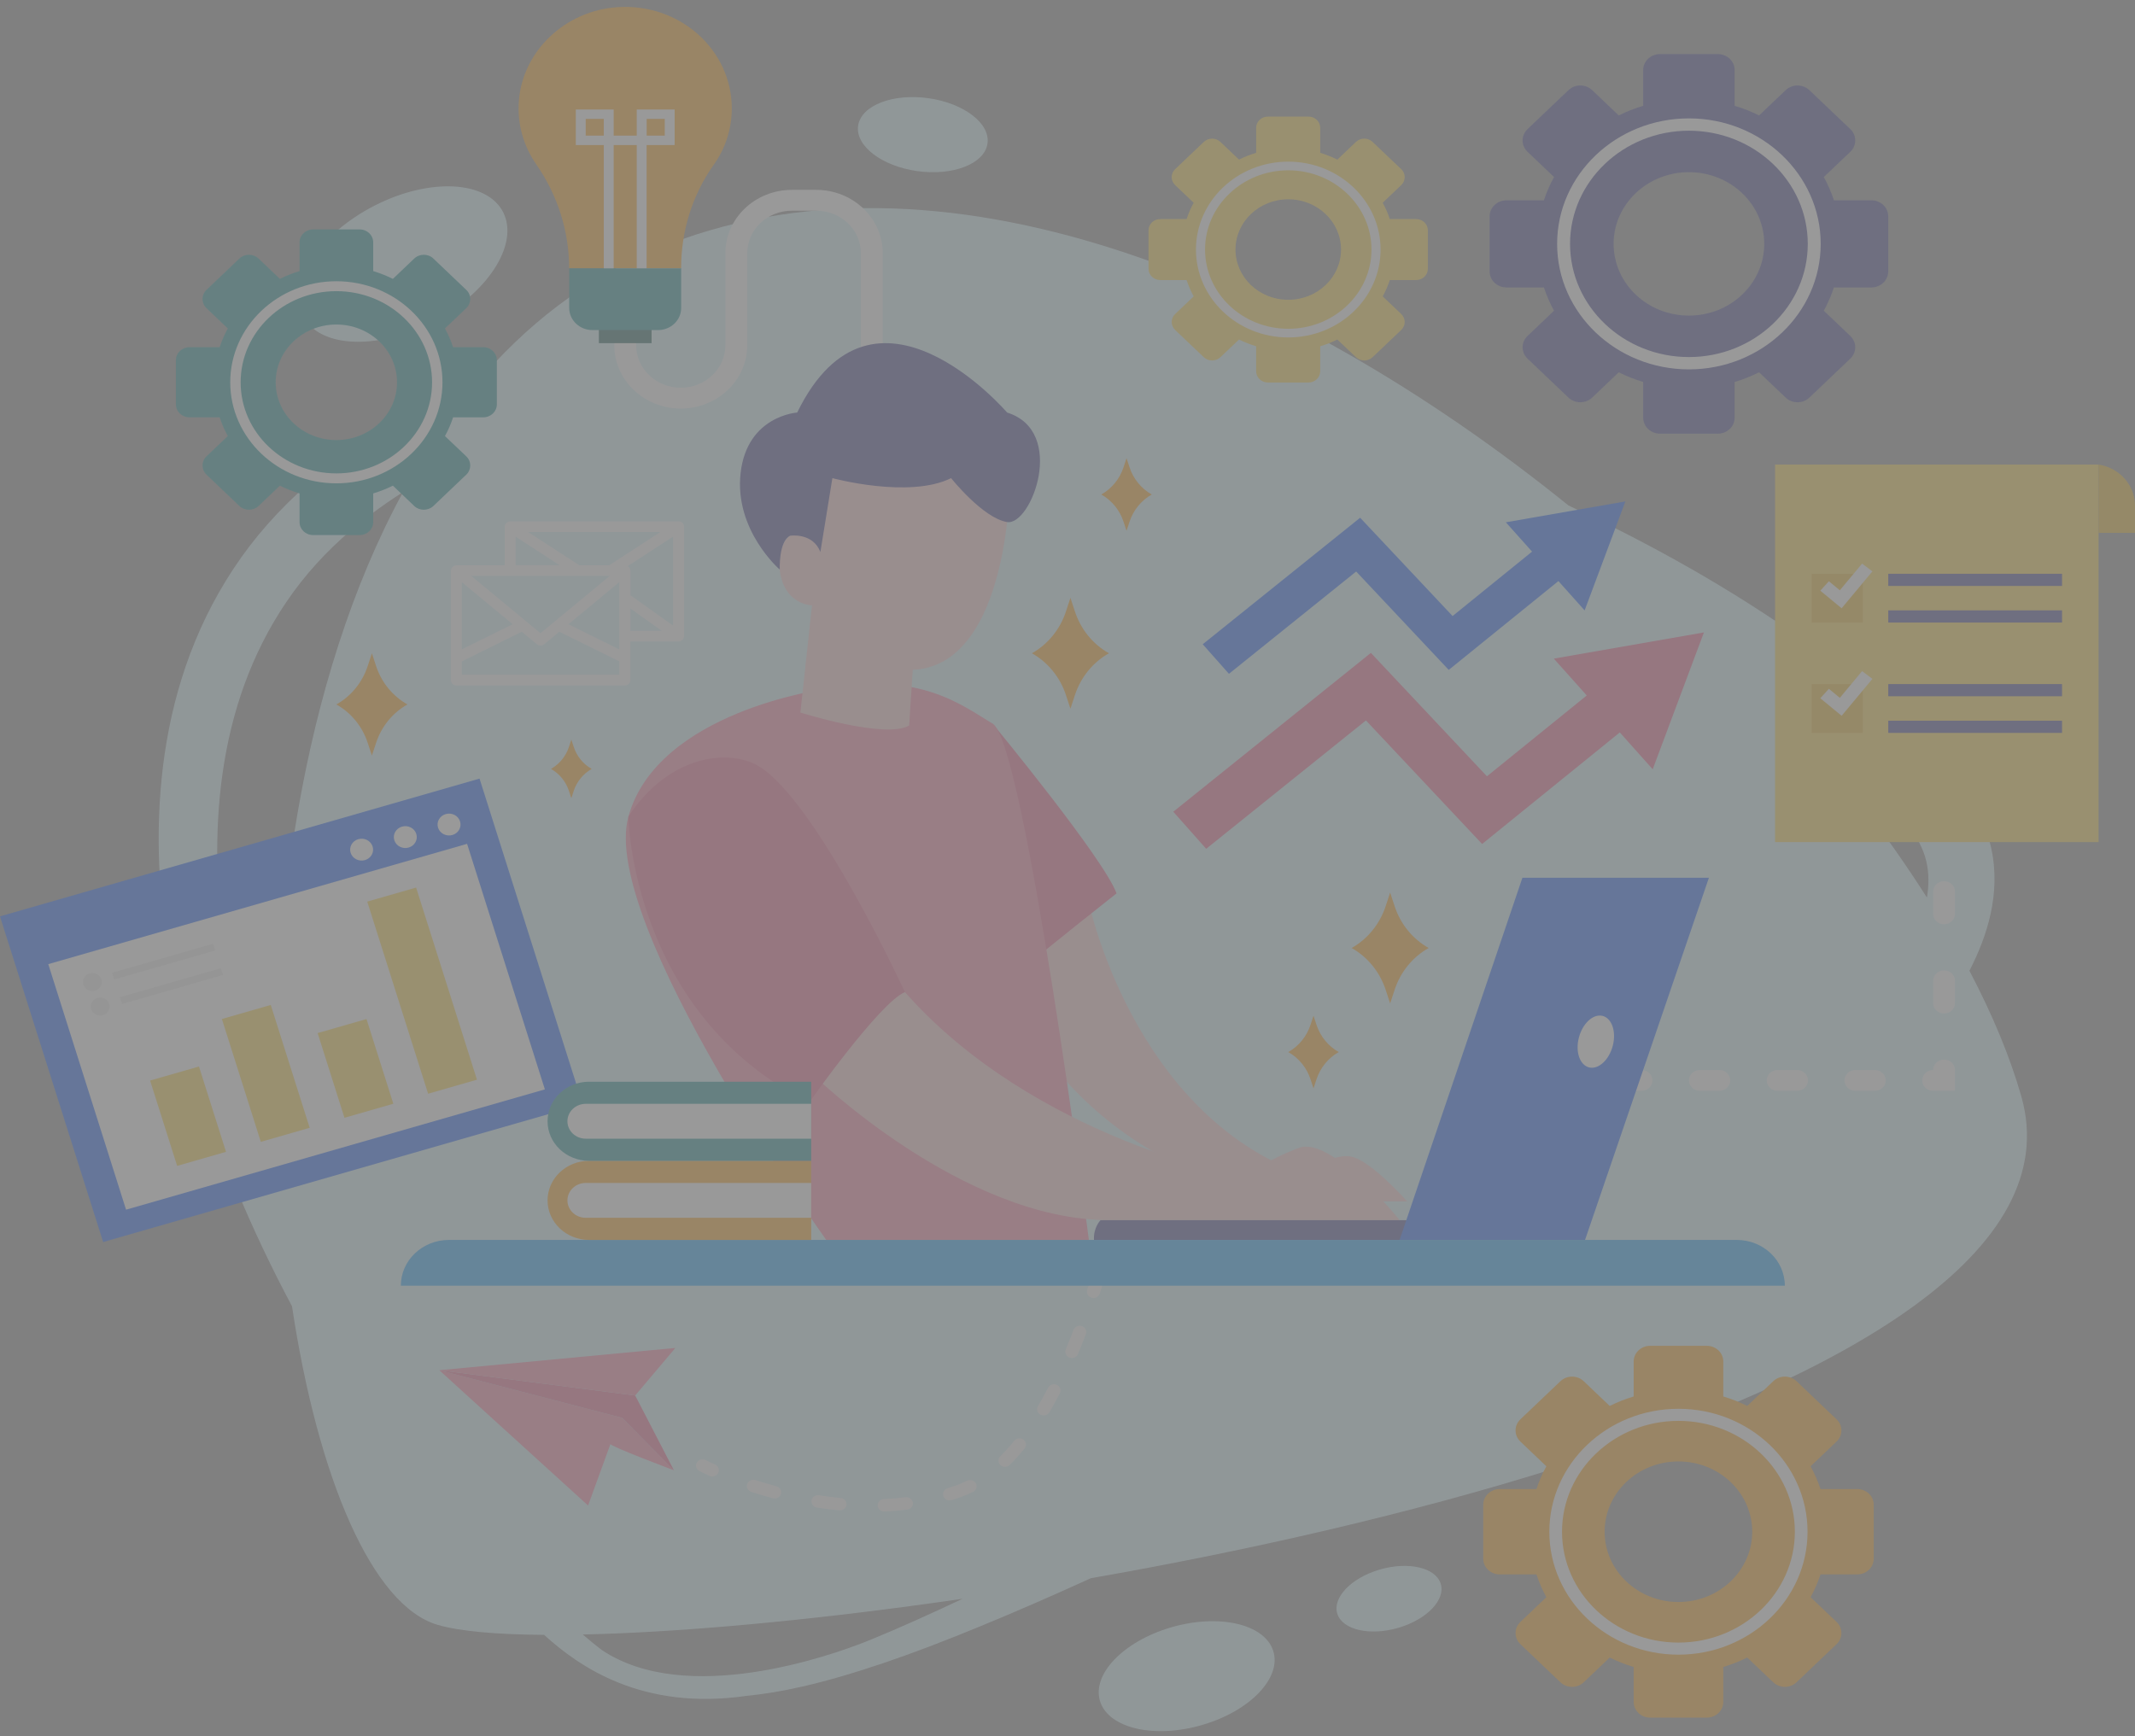 <svg width="182" height="148" viewBox="0 0 182 148" fill="none" xmlns="http://www.w3.org/2000/svg">
<rect x="0" y="0" width="182" height="148" fill="#808080" stroke="none"/>
<g opacity="0.2" clip-path="url(#clip0_3983_8995)">
<path d="M172.309 93.469C171.348 90.101 169.85 86.499 167.886 82.762C167.89 82.754 167.895 82.747 167.899 82.735C168.66 81.245 169.318 79.636 169.7 77.873C170.083 76.117 170.166 74.175 169.73 72.258C169.521 71.299 169.164 70.368 168.723 69.484C168.623 69.254 168.485 69.052 168.361 68.842L167.974 68.212L167.878 68.057L167.786 67.927L167.599 67.669L167.225 67.15C166.205 65.791 165.119 64.483 163.946 63.27C159.273 58.389 153.764 54.37 147.926 50.737C143.403 47.935 138.643 45.403 133.704 43.093C110.049 23.982 80.053 11.206 55.894 21.267C49.848 23.783 44.793 27.742 40.603 32.707C36.084 34.51 31.852 36.848 28.141 39.725C25.544 41.726 23.206 44.04 21.267 46.568C19.336 49.104 17.797 51.846 16.64 54.656C15.479 57.469 14.697 60.346 14.21 63.195C13.719 66.048 13.523 68.874 13.527 71.632C13.536 74.394 13.744 77.088 14.093 79.707C14.439 82.327 14.938 84.867 15.537 87.323C16.136 89.78 16.819 92.162 17.58 94.456C18.346 96.75 19.178 98.965 20.048 101.105C21.554 104.755 23.189 108.171 24.891 111.36C27.1 125.99 31.715 136.891 37.311 138.528C39.171 139.071 42.3 139.352 46.382 139.38C49.374 142.094 54.733 145.871 63.65 144.579C64.986 144.448 66.584 144.202 68.402 143.786C70.42 143.327 72.704 142.665 75.226 141.813C77.748 140.965 80.502 139.911 83.477 138.686C86.44 137.474 89.615 136.087 92.993 134.549C106.35 132.212 120.281 129.053 132.693 125.142C157.38 117.372 176.067 106.637 172.309 93.469ZM23.651 98.617C23.018 96.865 22.411 95.07 21.849 93.228C21.184 91.009 20.588 88.726 20.081 86.38C19.569 84.034 19.157 81.629 18.891 79.168C18.62 76.712 18.479 74.203 18.525 71.667C18.616 66.607 19.461 61.396 21.558 56.538C22.602 54.113 23.959 51.783 25.636 49.643C27.325 47.503 29.331 45.57 31.615 43.854C32.497 43.188 33.413 42.554 34.357 41.952C25.582 58.08 22.744 79.822 23.651 98.617ZM74.369 139.733C74.161 139.82 73.957 139.899 73.753 139.982C70.87 141.119 58.516 145.53 51.284 140.66C50.764 140.26 50.227 139.82 49.674 139.348C57.072 139.19 66.8 138.369 77.556 136.931C79.042 136.733 80.544 136.523 82.067 136.301C79.283 137.613 76.712 138.77 74.369 139.733ZM164.262 76.521C160.825 71.109 156.548 65.537 151.638 60.081C152 60.346 152.366 60.608 152.72 60.873C153.968 61.836 155.208 62.807 156.365 63.829C157.538 64.84 158.645 65.89 159.693 66.964C160.75 68.034 161.699 69.159 162.573 70.3L162.893 70.732L163.051 70.946L163.13 71.053C163.155 71.089 163.168 71.116 163.189 71.148L163.413 71.513C163.488 71.635 163.58 71.75 163.63 71.881C163.879 72.38 164.091 72.888 164.208 73.423C164.437 74.394 164.445 75.44 164.262 76.521Z" fill="#D2F5FC"/>
<path d="M42.775 17.883C44.364 20.502 41.88 24.699 37.232 27.255C32.584 29.81 27.525 29.759 25.939 27.14C24.35 24.52 26.834 20.324 31.482 17.768C36.13 15.212 41.185 15.264 42.775 17.883Z" fill="#D2F5FC"/>
<path d="M84.177 12.26C83.91 13.976 81.222 15.014 78.181 14.586C75.135 14.154 72.888 12.415 73.154 10.699C73.421 8.983 76.109 7.945 79.15 8.373C82.196 8.805 84.447 10.544 84.177 12.26Z" fill="#D2F5FC"/>
<path d="M108.534 140.735C109.279 143.029 106.579 145.859 102.505 147.055C98.431 148.252 94.528 147.361 93.784 145.066C93.039 142.772 95.739 139.943 99.813 138.746C103.886 137.553 107.789 138.441 108.534 140.735Z" fill="#D2F5FC"/>
<path d="M122.81 135.005C123.255 136.376 121.641 138.064 119.211 138.778C116.781 139.491 114.447 138.96 114.005 137.589C113.56 136.218 115.175 134.53 117.605 133.816C120.035 133.103 122.365 133.634 122.81 135.005Z" fill="#D2F5FC"/>
<path d="M159.527 17.079H156.336C156.107 16.389 155.82 15.727 155.47 15.093L157.73 12.942C158.291 12.407 158.291 11.539 157.73 11.008L154.247 7.691C153.685 7.156 152.778 7.156 152.216 7.691L149.957 9.843C149.295 9.514 148.596 9.237 147.872 9.019V5.979C147.872 5.223 147.232 4.612 146.437 4.612H141.51C140.716 4.612 140.075 5.223 140.075 5.979V9.019C139.351 9.237 138.652 9.514 137.99 9.843L135.731 7.691C135.169 7.156 134.262 7.156 133.7 7.691L130.217 11.008C129.656 11.543 129.656 12.407 130.217 12.942L132.477 15.093C132.131 15.723 131.84 16.385 131.611 17.079H128.42C127.625 17.079 126.984 17.693 126.984 18.446V23.137C126.984 23.894 127.625 24.505 128.42 24.505H131.611C131.84 25.194 132.131 25.86 132.477 26.49L130.217 28.642C129.656 29.176 129.656 30.04 130.217 30.575L133.7 33.892C134.262 34.427 135.169 34.427 135.731 33.892L137.99 31.74C138.652 32.069 139.351 32.346 140.075 32.564V35.604C140.075 36.361 140.716 36.971 141.51 36.971H146.437C147.232 36.971 147.872 36.361 147.872 35.604V32.564C148.596 32.346 149.295 32.069 149.957 31.74L152.216 33.892C152.778 34.427 153.685 34.427 154.247 33.892L157.73 30.575C158.291 30.04 158.291 29.172 157.73 28.642L155.47 26.49C155.816 25.86 156.107 25.194 156.336 24.505H159.527C160.322 24.505 160.963 23.894 160.963 23.137V18.446C160.967 17.693 160.322 17.079 159.527 17.079ZM143.974 26.906C140.428 26.906 137.553 24.168 137.553 20.792C137.553 17.416 140.428 14.677 143.974 14.677C147.519 14.677 150.394 17.416 150.394 20.792C150.394 24.168 147.523 26.906 143.974 26.906Z" fill="#2B2C84"/>
<path d="M143.973 31.491C137.777 31.491 132.738 26.692 132.738 20.792C132.738 14.891 137.777 10.093 143.973 10.093C150.169 10.093 155.207 14.891 155.207 20.792C155.207 26.692 150.169 31.491 143.973 31.491ZM143.973 11.143C138.389 11.143 133.841 15.47 133.841 20.792C133.841 26.109 138.385 30.441 143.973 30.441C149.561 30.441 154.105 26.113 154.105 20.792C154.105 15.47 149.561 11.143 143.973 11.143Z" fill="white"/>
<path d="M120.712 18.675H118.474C118.316 18.192 118.112 17.729 117.87 17.285L119.452 15.779C119.843 15.402 119.843 14.796 119.452 14.424L117.009 12.102C116.618 11.725 115.981 11.725 115.586 12.102L114.005 13.607C113.539 13.378 113.052 13.183 112.544 13.029V10.897C112.544 10.366 112.095 9.938 111.538 9.938H108.088C107.531 9.938 107.081 10.366 107.081 10.897V13.029C106.574 13.179 106.087 13.374 105.621 13.607L104.039 12.102C103.648 11.725 103.012 11.725 102.616 12.102L100.174 14.424C99.783 14.796 99.783 15.402 100.174 15.779L101.755 17.285C101.514 17.729 101.31 18.192 101.152 18.675H98.913C98.356 18.675 97.906 19.104 97.906 19.634V22.919C97.906 23.451 98.356 23.878 98.913 23.878H101.152C101.31 24.362 101.514 24.826 101.755 25.269L100.174 26.775C99.783 27.148 99.783 27.754 100.174 28.13L102.616 30.452C103.008 30.825 103.644 30.825 104.039 30.452L105.621 28.947C106.087 29.176 106.574 29.371 107.081 29.521V31.653C107.081 32.184 107.531 32.612 108.088 32.612H111.538C112.095 32.612 112.544 32.184 112.544 31.653V29.521C113.052 29.371 113.539 29.176 114.005 28.947L115.586 30.452C115.977 30.825 116.614 30.825 117.009 30.452L119.452 28.13C119.843 27.754 119.843 27.148 119.452 26.775L117.87 25.269C118.112 24.826 118.316 24.362 118.474 23.878H120.712C121.27 23.878 121.719 23.451 121.719 22.919V19.634C121.719 19.104 121.27 18.675 120.712 18.675ZM109.819 25.559C107.335 25.559 105.321 23.641 105.321 21.275C105.321 18.909 107.335 16.991 109.819 16.991C112.303 16.991 114.317 18.909 114.317 21.275C114.317 23.641 112.303 25.559 109.819 25.559Z" fill="#FFD234"/>
<path d="M109.82 28.768C105.48 28.768 101.951 25.408 101.951 21.275C101.951 17.142 105.48 13.782 109.82 13.782C114.159 13.782 117.688 17.142 117.688 21.275C117.688 25.408 114.159 28.768 109.82 28.768ZM109.82 14.519C105.908 14.519 102.725 17.55 102.725 21.275C102.725 25 105.908 28.031 109.82 28.031C113.731 28.031 116.914 25 116.914 21.275C116.914 17.55 113.731 14.519 109.82 14.519Z" fill="white"/>
<path d="M158.321 126.949H155.192C154.967 126.272 154.684 125.626 154.347 125.008L156.561 122.899C157.11 122.376 157.11 121.528 156.561 121.005L153.149 117.756C152.599 117.233 151.709 117.233 151.16 117.756L148.946 119.864C148.297 119.539 147.615 119.27 146.903 119.056V116.076C146.903 115.335 146.275 114.737 145.497 114.737H140.67C139.892 114.737 139.264 115.335 139.264 116.076V119.056C138.552 119.27 137.87 119.539 137.22 119.864L135.007 117.756C134.458 117.233 133.567 117.233 133.018 117.756L129.606 121.005C129.057 121.528 129.057 122.376 129.606 122.899L131.82 125.008C131.478 125.626 131.195 126.276 130.975 126.949H127.846C127.068 126.949 126.439 127.552 126.439 128.289V132.885C126.439 133.626 127.068 134.225 127.846 134.225H130.975C131.2 134.902 131.483 135.552 131.82 136.17L129.606 138.278C129.057 138.801 129.057 139.649 129.606 140.172L133.018 143.422C133.567 143.945 134.458 143.945 135.007 143.422L137.22 141.314C137.87 141.635 138.552 141.908 139.264 142.118V145.098C139.264 145.839 139.892 146.437 140.67 146.437H145.497C146.275 146.437 146.903 145.839 146.903 145.098V142.118C147.615 141.904 148.297 141.635 148.946 141.314L151.16 143.422C151.709 143.945 152.599 143.945 153.149 143.422L156.561 140.172C157.11 139.649 157.11 138.801 156.561 138.278L154.347 136.17C154.684 135.552 154.971 134.902 155.192 134.225H158.321C159.099 134.225 159.727 133.626 159.727 132.885V128.289C159.727 127.552 159.099 126.949 158.321 126.949ZM143.079 136.578C139.605 136.578 136.788 133.896 136.788 130.587C136.788 127.278 139.605 124.595 143.079 124.595C146.553 124.595 149.37 127.278 149.37 130.587C149.37 133.896 146.553 136.578 143.079 136.578Z" fill="#FF9A00"/>
<path d="M143.08 141.068C137.009 141.068 132.074 136.364 132.074 130.587C132.074 124.806 137.013 120.106 143.08 120.106C149.147 120.106 154.086 124.809 154.086 130.587C154.086 136.368 149.151 141.068 143.08 141.068ZM143.08 121.136C137.608 121.136 133.156 125.376 133.156 130.587C133.156 135.798 137.608 140.038 143.08 140.038C148.552 140.038 153.004 135.798 153.004 130.587C153.008 125.376 148.556 121.136 143.08 121.136Z" fill="white"/>
<path d="M41.198 29.6H38.626C38.443 29.046 38.21 28.511 37.931 28.003L39.75 26.272C40.199 25.84 40.199 25.142 39.75 24.715L36.945 22.044C36.496 21.612 35.763 21.612 35.31 22.044L33.492 23.775C32.959 23.51 32.397 23.288 31.815 23.11V20.661C31.815 20.051 31.299 19.559 30.658 19.559H26.692C26.052 19.559 25.536 20.051 25.536 20.661V23.11C24.953 23.284 24.392 23.506 23.859 23.775L22.041 22.044C21.591 21.612 20.859 21.612 20.405 22.044L17.601 24.715C17.151 25.142 17.151 25.84 17.601 26.272L19.419 28.003C19.14 28.511 18.907 29.046 18.724 29.6H16.153C15.512 29.6 14.996 30.096 14.996 30.702V34.478C14.996 35.089 15.512 35.58 16.153 35.58H18.724C18.907 36.135 19.14 36.67 19.419 37.177L17.601 38.908C17.151 39.337 17.151 40.034 17.601 40.466L20.405 43.137C20.855 43.565 21.587 43.565 22.041 43.137L23.859 41.405C24.392 41.67 24.953 41.892 25.536 42.067V44.516C25.536 45.126 26.052 45.617 26.692 45.617H30.658C31.299 45.617 31.815 45.126 31.815 44.516V42.067C32.397 41.892 32.959 41.67 33.492 41.405L35.31 43.137C35.759 43.565 36.492 43.565 36.945 43.137L39.75 40.466C40.199 40.034 40.199 39.337 39.75 38.908L37.931 37.177C38.21 36.67 38.443 36.135 38.626 35.58H41.198C41.838 35.58 42.354 35.089 42.354 34.478V30.702C42.354 30.096 41.838 29.6 41.198 29.6ZM28.673 37.518C25.819 37.518 23.501 35.314 23.501 32.592C23.501 29.874 25.815 27.667 28.673 27.667C31.528 27.667 33.845 29.87 33.845 32.592C33.845 35.31 31.528 37.518 28.673 37.518Z" fill="#008489"/>
<path d="M28.673 41.207C23.684 41.207 19.627 37.343 19.627 32.592C19.627 27.841 23.684 23.977 28.673 23.977C33.662 23.977 37.719 27.841 37.719 32.592C37.719 37.343 33.662 41.207 28.673 41.207ZM28.673 24.822C24.175 24.822 20.513 28.305 20.513 32.592C20.513 36.876 24.171 40.359 28.673 40.359C33.171 40.359 36.833 36.876 36.833 32.592C36.828 28.309 33.171 24.822 28.673 24.822Z" fill="white"/>
<path d="M58.032 34.831C54.908 34.831 52.365 32.41 52.365 29.434V26.95H54.229V29.434C54.229 31.431 55.935 33.056 58.032 33.056C60.13 33.056 61.836 31.431 61.836 29.434V21.584C61.836 18.608 64.378 16.187 67.503 16.187H69.583C72.708 16.187 75.251 18.608 75.251 21.584V41.579H73.386V21.584C73.386 19.587 71.68 17.962 69.583 17.962H67.503C65.406 17.962 63.7 19.587 63.7 21.584V29.434C63.704 32.41 61.157 34.831 58.032 34.831Z" fill="white"/>
<path d="M62.382 9.241C62.382 4.26 57.963 0.261 52.649 0.61C48.201 0.903 44.585 4.315 44.236 8.547C44.069 10.576 44.639 12.466 45.713 14.012C47.544 16.643 48.517 19.726 48.517 22.88H58.062C58.062 19.749 58.99 16.663 60.83 14.067C61.816 12.692 62.382 11.032 62.382 9.241Z" fill="#FF9A00"/>
<path d="M54.281 9.336V11.563H53.952H52.642H52.313V9.336H49.084V12.367H51.472V23.997H52.313V12.367H52.642H53.952H54.281V23.997H55.121V12.367H57.51V9.336H54.281ZM51.472 11.563H49.929V10.136H51.472V11.563ZM56.669 11.563H55.126V10.136H56.669V11.563Z" fill="white"/>
<path d="M55.545 27.207H51.051V29.256H55.545V27.207Z" fill="#004D47"/>
<path d="M56.086 28.142H50.506C49.412 28.142 48.522 27.298 48.522 26.252V22.88H58.067V26.252C58.071 27.298 57.185 28.142 56.086 28.142Z" fill="#008489"/>
<path d="M145.251 53.919L132.456 56.15L135.265 59.292L126.756 66.183L116.861 55.662L100.018 69.203L102.822 72.365L116.441 61.42L126.344 71.953L138.082 62.442L140.886 65.585L145.251 53.919Z" fill="#F15381"/>
<path d="M138.557 42.748L128.367 44.528L130.601 47.028L123.827 52.52L115.946 44.139L102.527 54.925L104.762 57.446L115.609 48.724L123.499 57.113L132.848 49.54L135.083 52.041L138.557 42.748Z" fill="#0052FF"/>
<path d="M165.725 60.925C165.209 60.925 164.793 61.321 164.793 61.812V62.7C164.793 63.191 165.209 63.587 165.725 63.587C166.241 63.587 166.657 63.191 166.657 62.7V61.812C166.657 61.325 166.241 60.925 165.725 60.925Z" fill="white"/>
<path d="M165.725 82.731C165.209 82.731 164.793 83.127 164.793 83.618V85.52C164.793 86.012 165.209 86.408 165.725 86.408C166.241 86.408 166.657 86.012 166.657 85.52V83.618C166.657 83.127 166.241 82.731 165.725 82.731Z" fill="white"/>
<path d="M165.725 67.518C165.209 67.518 164.793 67.915 164.793 68.406V70.308C164.793 70.799 165.209 71.196 165.725 71.196C166.241 71.196 166.657 70.799 166.657 70.308V68.406C166.657 67.915 166.241 67.518 165.725 67.518Z" fill="white"/>
<path d="M165.725 75.123C165.209 75.123 164.793 75.519 164.793 76.01V77.912C164.793 78.404 165.209 78.8 165.725 78.8C166.241 78.8 166.657 78.404 166.657 77.912V76.01C166.657 75.523 166.241 75.123 165.725 75.123Z" fill="white"/>
<path d="M165.725 90.335C165.209 90.335 164.793 90.731 164.793 91.222C164.277 91.222 163.861 91.619 163.861 92.11C163.861 92.602 164.277 92.998 164.793 92.998H166.657V91.222C166.657 90.735 166.241 90.335 165.725 90.335Z" fill="white"/>
<path d="M139.932 91.222H138.276C137.76 91.222 137.344 91.619 137.344 92.11C137.344 92.602 137.76 92.998 138.276 92.998H139.932C140.448 92.998 140.864 92.602 140.864 92.11C140.864 91.619 140.448 91.222 139.932 91.222Z" fill="white"/>
<path d="M146.565 91.222H144.909C144.393 91.222 143.977 91.619 143.977 92.11C143.977 92.602 144.393 92.998 144.909 92.998H146.565C147.081 92.998 147.497 92.602 147.497 92.11C147.493 91.619 147.076 91.222 146.565 91.222Z" fill="white"/>
<path d="M153.194 91.222H151.538C151.022 91.222 150.605 91.619 150.605 92.11C150.605 92.602 151.022 92.998 151.538 92.998H153.194C153.71 92.998 154.126 92.602 154.126 92.11C154.126 91.619 153.71 91.222 153.194 91.222Z" fill="white"/>
<path d="M159.821 91.222H158.164C157.649 91.222 157.232 91.619 157.232 92.11C157.232 92.602 157.649 92.998 158.164 92.998H159.821C160.336 92.998 160.753 92.602 160.753 92.11C160.753 91.619 160.336 91.222 159.821 91.222Z" fill="white"/>
<path d="M133.304 91.222H132.372C131.856 91.222 131.439 91.619 131.439 92.11C131.439 92.602 131.856 92.998 132.372 92.998H133.304C133.82 92.998 134.236 92.602 134.236 92.11C134.236 91.619 133.815 91.222 133.304 91.222Z" fill="white"/>
<path d="M40.879 66.38L-0.002 78.124L8.793 105.89L49.674 94.147L40.879 66.38Z" fill="#0052FF"/>
<path d="M39.817 71.941L4.115 82.197L10.746 103.131L46.448 92.875L39.817 71.941Z" fill="white"/>
<path d="M31.763 72.166C31.921 72.658 31.625 73.181 31.11 73.328C30.593 73.478 30.044 73.197 29.89 72.706C29.732 72.214 30.028 71.691 30.544 71.544C31.06 71.394 31.605 71.675 31.763 72.166Z" fill="white"/>
<path d="M35.487 71.097C35.645 71.588 35.35 72.111 34.834 72.258C34.318 72.408 33.769 72.127 33.615 71.635C33.457 71.144 33.752 70.621 34.268 70.475C34.784 70.324 35.333 70.601 35.487 71.097Z" fill="white"/>
<path d="M39.216 70.027C39.374 70.518 39.079 71.041 38.563 71.188C38.047 71.338 37.497 71.057 37.343 70.566C37.185 70.074 37.481 69.551 37.997 69.405C38.513 69.254 39.058 69.531 39.216 70.027Z" fill="white"/>
<path d="M16.962 90.924L12.795 92.121L15.101 99.398L19.267 98.2L16.962 90.924Z" fill="#FFD234"/>
<path d="M23.081 85.677L18.914 86.874L22.233 97.349L26.4 96.151L23.081 85.677Z" fill="#FFD234"/>
<path d="M31.243 86.877L27.076 88.074L29.364 95.297L33.531 94.1L31.243 86.877Z" fill="#FFD234"/>
<path d="M35.472 75.668L31.305 76.865L36.494 93.246L40.66 92.049L35.472 75.668Z" fill="#FFD234"/>
<path d="M8.643 83.503C8.772 83.908 8.53 84.336 8.106 84.458C7.681 84.581 7.232 84.351 7.103 83.947C6.974 83.543 7.215 83.115 7.64 82.992C8.068 82.869 8.518 83.099 8.643 83.503Z" fill="#EBEBEB"/>
<path d="M18.169 80.459L9.557 82.933L9.738 83.505L18.351 81.031L18.169 80.459Z" fill="#EBEBEB"/>
<path d="M9.305 85.592C9.434 85.996 9.192 86.424 8.768 86.547C8.344 86.67 7.894 86.44 7.765 86.036C7.636 85.631 7.878 85.203 8.302 85.081C8.731 84.958 9.18 85.188 9.305 85.592Z" fill="#EBEBEB"/>
<path d="M18.831 82.547L10.219 85.021L10.4 85.594L19.013 83.12L18.831 82.547Z" fill="#EBEBEB"/>
<path d="M58.308 54.287C58.308 54.272 58.321 54.256 58.321 54.236V44.896C58.321 44.88 58.312 44.868 58.312 44.852C58.308 44.821 58.304 44.793 58.296 44.765C58.287 44.733 58.275 44.706 58.258 44.682C58.25 44.67 58.25 44.654 58.242 44.642C58.233 44.63 58.221 44.627 58.212 44.615C58.192 44.591 58.167 44.567 58.142 44.547C58.121 44.532 58.096 44.516 58.071 44.504C58.042 44.488 58.013 44.48 57.984 44.472C57.955 44.464 57.925 44.456 57.896 44.456C57.88 44.456 57.867 44.448 57.85 44.448H43.487C43.47 44.448 43.458 44.456 43.445 44.456C43.412 44.46 43.383 44.464 43.354 44.472C43.325 44.48 43.295 44.492 43.271 44.504C43.246 44.516 43.221 44.532 43.2 44.551C43.175 44.571 43.15 44.591 43.129 44.615C43.121 44.627 43.108 44.63 43.1 44.642C43.092 44.654 43.092 44.67 43.083 44.682C43.067 44.71 43.054 44.737 43.046 44.765C43.038 44.793 43.029 44.825 43.029 44.852C43.029 44.868 43.021 44.88 43.021 44.896V48.193H38.914C38.91 48.193 38.906 48.197 38.897 48.197C38.86 48.197 38.827 48.209 38.793 48.217C38.768 48.225 38.743 48.225 38.718 48.236C38.694 48.248 38.673 48.264 38.648 48.28C38.619 48.3 38.59 48.316 38.565 48.34C38.56 48.343 38.556 48.343 38.552 48.347C38.535 48.363 38.531 48.383 38.519 48.403C38.498 48.431 38.481 48.458 38.469 48.486C38.456 48.518 38.452 48.55 38.448 48.581C38.444 48.601 38.435 48.621 38.435 48.645V57.988C38.435 58.238 38.648 58.44 38.91 58.44H53.261C53.523 58.44 53.735 58.238 53.735 57.988V56.173C53.739 56.142 53.739 56.114 53.735 56.082V54.688H57.842C57.913 54.688 57.98 54.672 58.038 54.644C58.054 54.636 58.067 54.624 58.084 54.616C58.125 54.593 58.167 54.561 58.2 54.525C58.208 54.517 58.217 54.517 58.221 54.509C58.233 54.493 58.233 54.477 58.246 54.462C58.263 54.434 58.279 54.406 58.287 54.379C58.3 54.347 58.304 54.319 58.308 54.287ZM53.739 50.745V48.641C53.739 48.617 53.731 48.597 53.727 48.577C53.723 48.546 53.719 48.514 53.706 48.482C53.694 48.45 53.673 48.427 53.656 48.399C53.644 48.383 53.64 48.359 53.623 48.343C53.619 48.34 53.615 48.34 53.611 48.336C53.586 48.312 53.556 48.292 53.527 48.276C53.523 48.272 53.515 48.268 53.511 48.264L57.372 45.752V53.332L53.739 50.745ZM39.372 49.635L43.703 53.217L39.372 55.361V49.635ZM44.848 52.968L40.166 49.096H43.466C43.47 49.096 43.47 49.096 43.474 49.096C43.479 49.096 43.479 49.096 43.483 49.096H49.225C49.229 49.096 49.233 49.096 49.237 49.096C49.242 49.096 49.246 49.096 49.254 49.096H51.984L47.307 52.968L46.075 53.986L44.848 52.968ZM51.934 48.193H49.387L45.014 45.352H56.303L51.934 48.193ZM52.787 49.635V55.361L48.455 53.221L52.787 49.635ZM43.953 45.752L47.702 48.189H43.953V45.752ZM39.372 57.537V56.388L44.477 53.859L45.767 54.925C45.855 55.001 45.967 55.036 46.079 55.036C46.192 55.036 46.3 55.001 46.391 54.925L47.681 53.859L52.787 56.38V57.533H39.372V57.537ZM53.739 51.878L56.415 53.784H53.739V51.878Z" fill="white"/>
<path d="M50.132 128.352L52.038 123.106C51.942 123.28 57.447 125.348 57.447 125.348L53.032 120.879C53.032 120.879 53.024 120.894 53.011 120.918L53.032 120.879L37.449 116.817L50.132 128.352ZM52.745 121.41L52.749 121.406C52.745 121.406 52.745 121.406 52.745 121.41Z" fill="#FF769B"/>
<path d="M57.447 125.348L54.147 118.973L37.449 116.817L53.036 120.879L57.447 125.348Z" fill="#F15381"/>
<path d="M54.147 118.973L57.572 114.919L37.449 116.817L54.147 118.973Z" fill="#FF769B"/>
<path d="M60.918 125.84C60.78 125.887 60.626 125.887 60.485 125.824C59.94 125.578 59.636 125.424 59.624 125.416C59.353 125.277 59.253 124.952 59.399 124.694C59.545 124.437 59.886 124.342 60.156 124.481C60.16 124.481 60.447 124.631 60.959 124.861C61.238 124.988 61.359 125.305 61.226 125.57C61.163 125.701 61.051 125.792 60.918 125.84Z" fill="white"/>
<path d="M81.944 127.619C81.669 127.718 81.394 127.809 81.12 127.892C80.824 127.983 80.512 127.829 80.417 127.552C80.321 127.27 80.479 126.981 80.775 126.882C81.332 126.707 81.894 126.517 82.439 126.244C82.713 126.113 83.05 126.208 83.192 126.47C83.334 126.731 83.229 127.052 82.955 127.187C82.622 127.353 82.285 127.496 81.944 127.619ZM77.462 128.677C77.425 128.693 77.383 128.701 77.338 128.705C76.709 128.784 76.06 128.839 75.407 128.867C75.099 128.883 74.837 128.653 74.82 128.36C74.803 128.067 75.045 127.817 75.353 127.801C75.973 127.773 76.593 127.722 77.192 127.647C77.5 127.607 77.779 127.813 77.82 128.106C77.853 128.356 77.7 128.59 77.462 128.677ZM85.872 125.023C85.676 125.095 85.447 125.055 85.289 124.908C85.064 124.706 85.06 124.37 85.272 124.156C85.676 123.755 86.076 123.312 86.463 122.832C86.65 122.598 87.003 122.555 87.245 122.737C87.49 122.915 87.536 123.252 87.345 123.482C86.933 123.993 86.504 124.465 86.076 124.893C86.017 124.952 85.947 124.996 85.872 125.023ZM71.799 128.736C71.72 128.764 71.637 128.776 71.55 128.768C70.925 128.709 70.281 128.629 69.64 128.53C69.336 128.483 69.128 128.209 69.178 127.92C69.228 127.631 69.515 127.433 69.819 127.48C70.439 127.575 71.055 127.655 71.658 127.71C71.966 127.738 72.19 127.999 72.161 128.293C72.136 128.499 71.991 128.669 71.799 128.736ZM89.167 120.641C89.017 120.692 88.847 120.688 88.697 120.609C88.427 120.466 88.331 120.141 88.481 119.884C88.772 119.389 89.063 118.858 89.346 118.311C89.483 118.045 89.816 117.938 90.095 118.069C90.374 118.2 90.486 118.517 90.349 118.782C90.058 119.345 89.758 119.892 89.458 120.403C89.392 120.514 89.284 120.597 89.167 120.641ZM66.232 127.718C66.124 127.758 66.003 127.766 65.882 127.734C65.271 127.571 64.655 127.385 64.047 127.191C63.756 127.096 63.598 126.795 63.698 126.517C63.798 126.24 64.114 126.089 64.405 126.184C64.996 126.375 65.591 126.553 66.182 126.711C66.478 126.791 66.652 127.084 66.569 127.369C66.523 127.532 66.394 127.659 66.232 127.718ZM91.568 115.743C91.443 115.787 91.302 115.791 91.168 115.739C90.881 115.632 90.74 115.323 90.852 115.05C91.073 114.515 91.297 113.952 91.514 113.377C91.618 113.1 91.938 112.957 92.23 113.056C92.521 113.155 92.671 113.461 92.567 113.738C92.346 114.324 92.121 114.895 91.892 115.442C91.83 115.585 91.71 115.692 91.568 115.743ZM93.411 110.627C93.299 110.667 93.178 110.675 93.053 110.639C92.758 110.556 92.592 110.259 92.679 109.977C92.862 109.395 93.033 108.82 93.199 108.258C93.282 107.972 93.586 107.806 93.886 107.885C94.185 107.964 94.36 108.258 94.277 108.539C94.11 109.11 93.936 109.696 93.752 110.287C93.698 110.449 93.569 110.572 93.411 110.627Z" fill="white"/>
<path d="M92.821 76.961C92.821 76.961 96.579 94.884 111.113 100.119C111.113 100.119 113.535 98.256 115.212 98.609C116.888 98.966 119.963 102.425 119.963 102.425H110.46C110.46 102.425 94.902 101.006 86.888 86.543L86.422 81.13L92.821 76.961Z" fill="#FFC7CA"/>
<path d="M84.622 61.701C84.622 61.701 94.063 73.145 95.182 76.165C95.182 76.165 89.22 80.868 87.356 82.465C87.356 82.465 80.286 69.274 81.484 65.608C82.604 62.193 84.622 61.701 84.622 61.701Z" fill="#F15381"/>
<path d="M70.337 58.741C70.337 58.741 56.052 60.635 53.568 69.626C51.084 78.618 70.432 105.71 70.432 105.71H92.822C92.822 105.71 87.355 63.358 84.625 61.701C81.891 60.045 78.288 57.204 70.337 58.741Z" fill="#FF769B"/>
<path d="M78.04 53.538L77.503 61.852C75.485 63.037 68.228 60.75 68.228 60.75L69.219 51.62L78.04 53.538Z" fill="#FFC7CA"/>
<path d="M86.052 41.825C86.052 41.825 85.79 59.173 75.804 56.91C64.066 54.248 69.467 38.278 69.467 38.278L86.052 41.825Z" fill="#FFC7CA"/>
<path d="M69.467 46.675C69.467 46.675 68.659 44.959 67.353 45.669C66.051 46.378 65.739 51.24 69.217 51.62L69.467 46.675Z" fill="#FFC7CA"/>
<path d="M67.358 45.673C67.358 45.673 69.285 45.376 69.934 47.063L70.957 40.763C70.957 40.763 77.502 42.538 81.077 40.763C81.077 40.763 83.79 44.171 85.853 44.508C87.913 44.844 90.967 36.769 85.853 35.172C85.853 35.172 74.457 21.861 67.957 35.172C67.957 35.172 63.692 35.437 63.135 40.319C62.577 45.201 66.472 48.561 66.472 48.561C66.472 48.561 66.364 46.144 67.358 45.673Z" fill="#2B2C84"/>
<path d="M69.375 91.69C69.375 91.69 82.045 104.022 94.532 104.022C107.015 104.022 107.577 104.022 107.577 104.022H119.315C119.315 104.022 113.539 96.834 110.743 97.856C107.947 98.878 106.083 100.384 106.083 100.384C106.083 100.384 88.257 97.166 77.139 84.577C77.139 84.581 71.747 84.593 69.375 91.69Z" fill="#FFC7CA"/>
<path d="M53.568 69.626C53.568 69.626 53.818 86.424 68.972 93.996C68.972 93.996 74.997 85.457 77.14 84.581C77.14 84.581 69.692 68.465 64.749 65.367C62.231 63.794 57.047 64.305 53.568 69.626Z" fill="#F15381"/>
<path d="M93.816 104.026C93.816 104.026 93.196 104.648 93.258 105.71H133.445C133.445 105.71 133.012 104.113 132.45 104.026H93.816Z" fill="#2B2C84"/>
<path d="M119.311 105.71L129.78 74.833H145.678L135.118 105.71H119.311Z" fill="#0052FF"/>
<path d="M137.487 89.142C137.175 90.355 136.276 91.191 135.477 91.005C134.678 90.818 134.279 89.685 134.591 88.469C134.903 87.256 135.801 86.42 136.6 86.606C137.399 86.796 137.795 87.93 137.487 89.142Z" fill="white"/>
<path d="M152.15 109.613H34.17C34.17 107.457 36.005 105.71 38.269 105.71H148.047C150.315 105.71 152.15 107.457 152.15 109.613Z" fill="#009AFF"/>
<path d="M69.151 105.71H50.219C48.263 105.71 46.678 104.2 46.678 102.338C46.678 100.475 48.263 98.966 50.219 98.966H69.151V105.71Z" fill="#FF9A00"/>
<path d="M69.151 103.824H49.931C49.07 103.824 48.371 103.158 48.371 102.338C48.371 101.517 49.07 100.852 49.931 100.852H69.151V103.824Z" fill="white"/>
<path d="M69.151 98.965H50.219C48.263 98.965 46.678 97.456 46.678 95.593C46.678 93.731 48.263 92.221 50.219 92.221H69.151V98.965Z" fill="#008489"/>
<path d="M69.151 97.079H49.931C49.07 97.079 48.371 96.413 48.371 95.593C48.371 94.773 49.07 94.107 49.931 94.107H69.151V97.079Z" fill="white"/>
<path d="M48.5 67.431L48.704 68.053L48.908 67.431C49.17 66.631 49.719 65.961 50.439 65.553C49.719 65.149 49.17 64.479 48.908 63.675L48.704 63.053L48.5 63.675C48.238 64.475 47.689 65.145 46.969 65.553C47.693 65.961 48.238 66.631 48.5 67.431Z" fill="#FF9A00"/>
<path d="M90.863 59.245L91.25 60.421L91.637 59.245C92.136 57.731 93.168 56.463 94.533 55.694C93.168 54.925 92.136 53.661 91.637 52.144L91.25 50.967L90.863 52.144C90.364 53.657 89.332 54.925 87.967 55.694C89.332 56.467 90.364 57.731 90.863 59.245Z" fill="#FF9A00"/>
<path d="M118.117 84.371L118.504 85.548L118.891 84.371C119.39 82.858 120.422 81.59 121.787 80.821C120.422 80.052 119.39 78.788 118.891 77.27L118.504 76.093L118.117 77.27C117.617 78.784 116.585 80.052 115.221 80.821C116.585 81.59 117.617 82.858 118.117 84.371Z" fill="#FF9A00"/>
<path d="M111.718 92.019L111.972 92.792L112.225 92.019C112.55 91.028 113.228 90.196 114.123 89.693C113.228 89.19 112.55 88.362 112.225 87.367L111.972 86.594L111.718 87.367C111.393 88.358 110.715 89.19 109.82 89.693C110.715 90.196 111.393 91.028 111.718 92.019Z" fill="#FF9A00"/>
<path d="M95.778 44.484L96.032 45.257L96.286 44.484C96.61 43.493 97.289 42.661 98.183 42.158C97.289 41.655 96.61 40.826 96.286 39.832L96.032 39.063L95.778 39.832C95.454 40.822 94.775 41.655 93.881 42.158C94.775 42.661 95.454 43.493 95.778 44.484Z" fill="#FF9A00"/>
<path d="M31.345 63.33L31.703 64.416L32.061 63.33C32.519 61.931 33.476 60.762 34.732 60.057C33.471 59.347 32.519 58.179 32.061 56.784L31.703 55.698L31.345 56.784C30.887 58.182 29.93 59.352 28.674 60.057C29.935 60.766 30.887 61.935 31.345 63.33Z" fill="#FF9A00"/>
<path d="M178.895 39.606H151.316V71.794H178.895V39.606Z" fill="#FFD234"/>
<path d="M181.999 43.097V45.427H178.895V39.606C180.659 39.883 181.999 41.342 181.999 43.097Z" fill="#ECAF0B"/>
<path d="M158.798 48.918H154.434V53.075H158.798V48.918Z" fill="#ECAF0B"/>
<path d="M175.78 48.918H160.967V49.956H175.78V48.918Z" fill="#2B2C84"/>
<path d="M175.78 52.037H160.967V53.075H175.78V52.037Z" fill="#2B2C84"/>
<path d="M158.798 58.321H154.434V62.482H158.798V58.321Z" fill="#ECAF0B"/>
<path d="M175.78 58.321H160.967V59.359H175.78V58.321Z" fill="#2B2C84"/>
<path d="M175.78 61.444H160.967V62.482H175.78V61.444Z" fill="#2B2C84"/>
<path d="M156.992 51.858L155.174 50.36L155.906 49.556L156.838 50.325L158.736 48.05L159.614 48.712L156.992 51.858Z" fill="white"/>
<path d="M156.992 61.024L155.174 59.53L155.906 58.725L156.838 59.494L158.736 57.216L159.614 57.877L156.992 61.024Z" fill="white"/>
</g>
<defs>
<clipPath id="clip0_3983_8995">
<rect width="182" height="147" fill="white" transform="translate(0 0.59)"/>
</clipPath>
</defs>
</svg>
